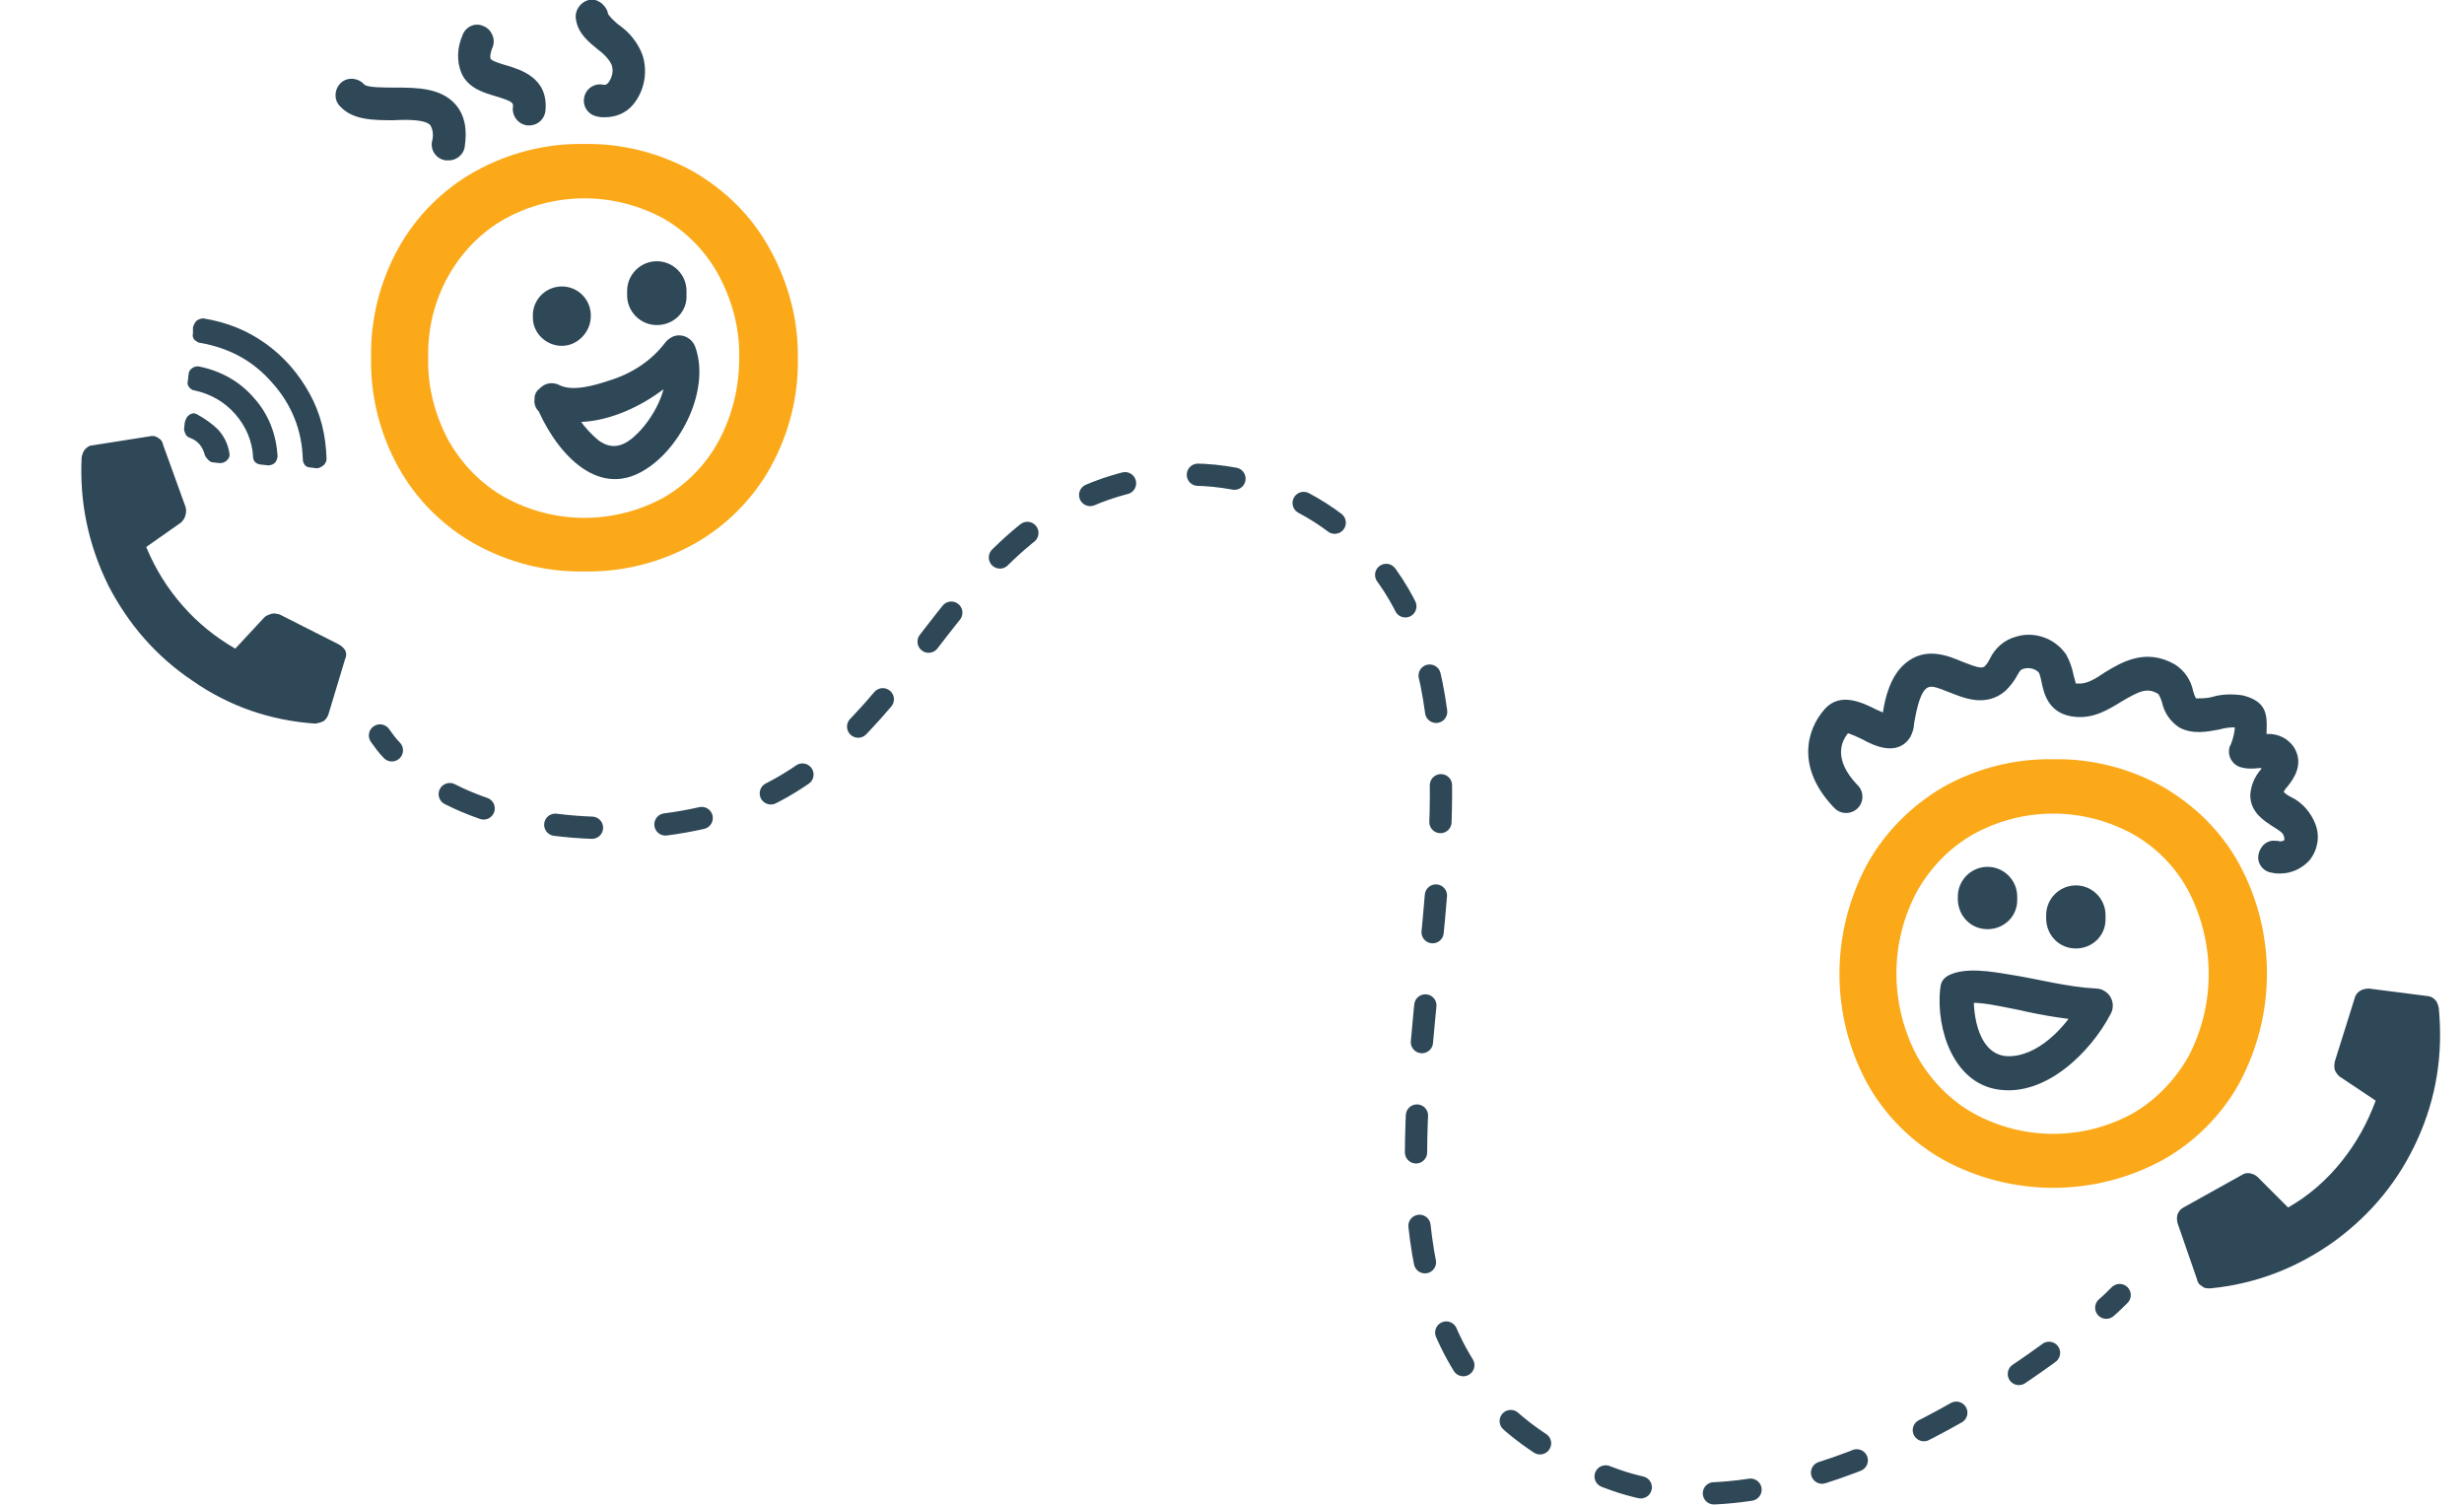 <?xml version="1.0" encoding="utf-8"?>
<!-- Generator: Adobe Illustrator 22.1.0, SVG Export Plug-In . SVG Version: 6.00 Build 0)  -->
<svg version="1.1" id="Layer_1" xmlns="http://www.w3.org/2000/svg" xmlns:xlink="http://www.w3.org/1999/xlink" x="0px" y="0px"
	 viewBox="0 0 332 202.8" style="enable-background:new 0 0 332 202.8;" xml:space="preserve">
<style type="text/css">
	.st0{fill:#2F4858;}
	.st1{fill:#FBA919;}
	.st2{enable-background:new    ;}
	.st3{fill:none;stroke:#2F4858;stroke-width:3;stroke-linecap:round;stroke-miterlimit:10;}
	.st4{fill:none;stroke:#2F4858;stroke-width:3;stroke-linecap:round;stroke-miterlimit:10;stroke-dasharray:4.96,9.92;}
	.st5{fill:none;}
</style>
<g id="Layer_2_1_">
	<g id="Layer_2-2">
		<path class="st0" d="M88.5,43.8c-2.2,0-4-1.8-4-4v-0.6c0-2.2,1.8-4,4-4c2.2,0,4,1.8,4,4v0.6C92.6,42,90.8,43.8,88.5,43.8
			C88.5,43.8,88.5,43.8,88.5,43.8z"/>
		<path class="st0" d="M75.7,46.6c-2.1,0-3.9-1.7-3.9-3.8c0,0,0,0,0,0v-0.5c0.1-2.1,1.9-3.8,4.1-3.7c2,0.1,3.6,1.7,3.7,3.7v0.5
			C79.5,44.8,77.8,46.6,75.7,46.6z"/>
		<path class="st0" d="M81.5,15.8c-0.3,0-0.7,0-1-0.1c-1.2-0.2-2-1.3-1.8-2.5s1.3-2,2.5-1.8c0.3,0.1,0.6,0,0.8-0.3
			c0.5-0.7,0.7-1.6,0.4-2.4c-0.4-0.8-1.1-1.5-1.8-2c-1.2-1-2.7-2.1-3-4.1c-0.2-1.2,0.6-2.3,1.7-2.6s2.3,0.6,2.6,1.7c0,0,0,0,0,0.1
			c0.1,0.3,0.8,1,1.4,1.5c1.5,1,2.7,2.5,3.3,4.2c0.7,2.3,0.2,4.8-1.3,6.6C84.4,15.2,83,15.8,81.5,15.8z"/>
		<path class="st0" d="M71.3,16.9h-0.2c-1.2-0.1-2.1-1.2-2-2.4c0,0,0,0,0,0c0.1-0.6,0.1-0.8-2.2-1.5c-1.7-0.5-3.8-1.1-4.7-3.1
			c-0.7-1.6-0.6-3.5,0.1-5.1C62.7,3.6,64,3,65.1,3.5c1.1,0.4,1.7,1.7,1.3,2.8c-0.5,1.2-0.3,1.6-0.3,1.6c0.1,0.3,1.4,0.7,2.1,0.9
			c2,0.6,5.7,1.7,5.3,6.1C73.4,16,72.5,16.9,71.3,16.9z"/>
		<path class="st0" d="M60.3,21.6H60c-1.2-0.2-2-1.3-1.8-2.5c0.2-0.7,0.2-1.5-0.2-2.2c-0.6-0.8-3.1-0.8-4.9-0.7
			c-2.7,0-5.5,0-7.2-1.8c-0.9-0.8-0.9-2.2-0.1-3.1c0.8-0.9,2.2-0.9,3.1-0.1c0.1,0.1,0.1,0.1,0.2,0.2c0.4,0.4,2.7,0.4,4,0.4
			c3,0,6.3,0,8.3,2.3c1.2,1.4,1.6,3.3,1.2,5.8C62.4,20.9,61.4,21.7,60.3,21.6z"/>
		<path class="st1" d="M64,73.3c-4.3-2.4-7.9-6-10.3-10.3c-2.5-4.5-3.8-9.6-3.7-14.8c-0.1-5.2,1.2-10.3,3.7-14.8
			c2.4-4.3,6-7.9,10.3-10.3c4.5-2.5,9.6-3.8,14.7-3.7c5.1-0.1,10.2,1.2,14.7,3.7c4.3,2.5,7.9,6,10.3,10.4c2.5,4.5,3.9,9.6,3.8,14.8
			c0.1,5.1-1.2,10.2-3.7,14.7c-2.4,4.3-6,7.9-10.3,10.3c-4.5,2.5-9.6,3.8-14.8,3.7C73.6,77.1,68.5,75.8,64,73.3z M89.5,67
			c3.1-1.8,5.7-4.5,7.4-7.7c1.8-3.4,2.7-7.2,2.7-11c0.1-3.9-0.9-7.7-2.7-11.1c-1.7-3.2-4.3-5.9-7.4-7.7c-6.7-3.7-14.8-3.7-21.5,0
			c-3.2,1.8-5.8,4.5-7.6,7.7c-1.9,3.4-2.8,7.2-2.7,11.1c-0.1,3.8,0.9,7.6,2.7,11c1.8,3.2,4.4,5.9,7.6,7.7
			C74.7,70.7,82.8,70.7,89.5,67L89.5,67z"/>
		<path class="st0" d="M307.2,117.7c-0.3,0-0.7,0-1-0.1c-1.2-0.1-2.1-1.2-1.9-2.4s1.2-2.1,2.4-1.9c0.1,0,0.1,0,0.2,0
			c0.3,0.1,0.6,0.1,0.9-0.1c0-0.2,0-0.4-0.1-0.6c-0.1-0.4-0.6-0.7-1.4-1.2c-1.2-0.8-3.1-1.9-3.1-4.3c0.1-1.3,0.6-2.5,1.5-3.5l0-0.1
			h-0.4c-0.8,0.1-1.6,0.1-2.3-0.1c-1.2-0.3-1.9-1.5-1.6-2.7c0-0.1,0-0.1,0.1-0.2c0.3-0.7,0.5-1.4,0.6-2.2c0-0.1,0-0.2,0-0.3
			c-0.7,0-1.4,0.1-2.1,0.3c-1.6,0.3-3.6,0.7-5.4-0.3c-1.2-0.8-2-2-2.3-3.4c-0.2-0.6-0.4-1-0.5-1.1c-1.5-0.9-2.5-0.4-4.9,1
			c-1.8,1.1-3.7,2.3-6.2,2.1c-3.7-0.3-4.3-3.2-4.6-4.6c-0.1-0.5-0.2-1-0.4-1.4c-0.5-0.5-1.3-0.7-2-0.5c-0.4,0.1-0.5,0.2-0.9,0.9
			c-0.4,0.8-1,1.5-1.6,2.1c-2.6,2.2-5.5,1-7.5,0.2s-2.6-1-3.2-0.5c-1,0.9-1.4,3.7-1.6,4.7c0,0.6-0.2,1.2-0.5,1.8
			c-1.7,2.7-4.9,1.2-6.5,0.3c-0.6-0.3-1.3-0.6-1.9-0.8c-0.9,1.1-2,3.5,1.2,6.9c0.9,0.8,1,2.2,0.2,3.1c-0.8,0.9-2.2,1-3.1,0.2
			c-0.1-0.1-0.2-0.2-0.3-0.3c-4.9-5.2-3.7-10.3-1.1-13.2c2.1-2.3,5.1-0.8,6.9,0.1l0.9,0.4c0.3-2,1-4.9,3-6.6
			c2.7-2.3,5.7-1.1,7.8-0.2c1.8,0.7,2.5,0.9,2.9,0.6c0.3-0.3,0.5-0.6,0.7-1c0.7-1.5,2-2.6,3.5-3c2.5-0.8,5.3,0.2,6.8,2.4
			c0.5,0.9,0.8,1.8,1,2.8c0.1,0.4,0.2,0.7,0.3,1.1c0.1,0,0.2,0,0.3,0c1.1,0.1,2.3-0.6,3.6-1.5c2.3-1.4,5.5-3.3,9.4-1.1
			c1.3,0.8,2.2,2.1,2.5,3.6c0.1,0.3,0.2,0.7,0.4,1c0.8,0,1.5,0,2.2-0.2c1.3-0.4,2.8-0.4,4.1-0.2c3.2,0.8,3.3,2.6,3.2,4.8
			c0,0.2,0,0.3,0,0.4c1.5-0.1,2.9,0.6,3.7,1.8c1.4,2.3-0.1,4.3-0.9,5.3c-0.2,0.2-0.4,0.5-0.5,0.7c0.3,0.3,0.6,0.5,1,0.7
			c1.5,0.7,2.7,2.1,3.3,3.7c0.6,1.6,0.3,3.4-0.8,4.8C310.2,117,308.8,117.7,307.2,117.7z"/>
		<path class="st0" d="M279.7,127.8c-2.2,0-3.9-1.7-4-3.9v-0.6c0-2.2,1.8-4,4-4s4,1.8,4,4v0.6C283.7,126.1,281.9,127.8,279.7,127.8z
			"/>
		<path class="st0" d="M267.8,125.2c-2.2,0-3.9-1.7-4-3.9v-0.5c0-2.2,1.8-4,4-4s4,1.8,4,4v0.5C271.8,123.5,270,125.2,267.8,125.2z"
			/>
		<path class="st1" d="M261.9,156.3c-4.3-2.4-7.9-6-10.3-10.3c-5-9.2-5-20.3,0-29.6c2.4-4.3,6-7.9,10.3-10.4
			c4.5-2.5,9.6-3.8,14.8-3.7c5.1-0.1,10.2,1.2,14.7,3.7c4.3,2.5,7.9,6,10.3,10.4c5,9.2,5,20.3,0,29.6c-2.4,4.3-6,7.9-10.3,10.3
			C282.2,161.3,271.1,161.3,261.9,156.3z M287.4,150c3.1-1.8,5.7-4.5,7.5-7.7c3.6-6.9,3.6-15.2,0-22.2c-1.7-3.2-4.3-5.9-7.5-7.7
			c-6.7-3.7-14.8-3.7-21.5,0c-3.2,1.8-5.8,4.5-7.6,7.7c-3.7,6.9-3.7,15.2,0,22.2c1.8,3.2,4.4,5.9,7.6,7.7
			C272.6,153.7,280.7,153.7,287.4,150z"/>
		<path class="st0" d="M72.2,54.5c2.3,5.8,8,13,14.7,8.8c4.9-3,8.8-10.8,6.8-16.5c-0.4-1.2-1.7-1.9-2.9-1.5
			c-0.5,0.2-0.9,0.5-1.2,0.9c-1.9,2.5-4.6,4.2-7.6,5.1c-1.8,0.6-4.8,1.5-6.6,0.6c-2.6-1.3-4.8,2.5-2.3,3.9c6.7,3.4,16.4-2,20.3-7.3
			L89.4,48c1.2,3.5-1,7.9-3.5,10.4c-1.6,1.6-3.3,2.4-5.3,0.9c-1.9-1.6-3.3-3.6-4.2-5.9C75.4,50.7,71.1,51.9,72.2,54.5z"/>
		<path class="st0" d="M261.4,133.4c-0.5,5.3,1.8,12.5,7.8,13.4c6.4,1,12.5-5,15.2-10.2c0.6-1.1,0.2-2.5-0.9-3.1
			c-0.3-0.2-0.7-0.3-1-0.3c-4-0.2-7.9-1.3-11.8-1.9c-2.4-0.4-5.9-1-8.1,0.1c-2.6,1.3-0.3,5.2,2.3,3.9c1.1-0.6,5.5,0.5,7.2,0.8
			c3.4,0.8,6.9,1.3,10.5,1.6l-2-3.4c-1.7,3.4-5.4,7.7-9.5,8c-4.5,0.4-5.4-5.6-5.1-8.9C266.2,130.6,261.7,130.6,261.4,133.4z"/>
		<g class="st2">
			<path class="st0" d="M25.9,91.7c-4.9-3.3-8.6-7.6-11.3-12.8c-2.7-5.5-3.9-11.2-3.6-17.3c0.1-0.4,0.2-0.8,0.5-1.1
				c0.3-0.3,0.6-0.5,1-0.5l7.6-1.2c0.4-0.1,0.8-0.1,1.2,0.2c0.4,0.2,0.6,0.5,0.7,1l3,8.3c0.1,0.3,0.1,0.7,0,1.1
				c-0.1,0.4-0.3,0.7-0.6,1l-4.7,3.3c1.2,2.9,2.8,5.5,4.9,7.9c2.1,2.4,4.5,4.3,7.1,5.8l3.9-4.2c0.3-0.3,0.7-0.4,1-0.5
				c0.4-0.1,0.7,0,1.1,0.1l7.9,4c0.4,0.2,0.7,0.5,0.9,0.8c0.2,0.4,0.2,0.8,0,1.2l-2.2,7.3c-0.1,0.4-0.3,0.7-0.6,1
				c-0.3,0.2-0.7,0.3-1.2,0.4C36.5,97.1,30.9,95.2,25.9,91.7z M29.4,57.9c0.8,0.9,1.3,1.9,1.5,3.1c0.1,0.4,0,0.7-0.3,1
				c-0.3,0.3-0.6,0.4-1,0.4l-0.9-0.1c-0.2,0-0.4-0.1-0.6-0.3c-0.2-0.2-0.4-0.4-0.5-0.7c-0.3-1.1-0.9-1.9-2-2.3
				c-0.3-0.1-0.5-0.3-0.6-0.5s-0.2-0.5-0.2-0.7l0.1-0.9c0.1-0.4,0.3-0.8,0.6-1c0.3-0.2,0.6-0.3,1-0.1C27.6,56.4,28.6,57.1,29.4,57.9
				z M34.2,53.6c2,2.2,3,4.9,3.2,7.8c0,0.3-0.1,0.6-0.3,0.9c-0.3,0.3-0.6,0.4-1,0.4l-0.9-0.1c-0.3,0-0.5-0.1-0.8-0.3
				c-0.2-0.2-0.3-0.5-0.3-0.7c-0.1-2.2-1-4.2-2.4-5.8c-1.5-1.7-3.3-2.7-5.5-3.2c-0.3,0-0.5-0.2-0.7-0.4c-0.2-0.3-0.3-0.5-0.2-0.8
				l0.1-0.9c0-0.4,0.2-0.7,0.5-0.9c0.3-0.2,0.6-0.3,1-0.2C29.8,50,32.3,51.4,34.2,53.6z M35.8,46.3c2.5,1.8,4.4,4,5.9,6.7
				c1.5,2.7,2.2,5.6,2.3,8.8c0,0.3-0.1,0.6-0.4,0.9c-0.3,0.2-0.6,0.4-0.9,0.4L41.9,63c-0.3,0-0.6-0.1-0.8-0.3
				c-0.2-0.3-0.3-0.5-0.3-0.8c-0.1-3.9-1.5-7.4-4.1-10.3c-2.6-3-5.8-4.7-9.7-5.4c-0.3,0-0.5-0.2-0.8-0.4c-0.2-0.3-0.3-0.5-0.2-0.9
				l0-0.8c0.1-0.3,0.2-0.6,0.5-0.9c0.3-0.2,0.6-0.3,0.9-0.3C30.5,43.4,33.3,44.5,35.8,46.3z"/>
		</g>
		<g class="st2">
			<path class="st0" d="M327,134.2c0.4,0,0.8,0.2,1.1,0.5s0.4,0.7,0.5,1.1c0.6,6.2-0.3,12.1-2.9,17.8c-2.5,5.5-6.2,10-11.1,13.6
				c-5,3.6-10.6,5.8-16.8,6.4c-0.4,0-0.8,0-1.1-0.3c-0.4-0.2-0.6-0.5-0.7-1l-2.6-7.5c-0.1-0.4-0.1-0.8,0-1.2
				c0.2-0.4,0.4-0.7,0.8-0.9l7.9-4.4c0.3-0.2,0.7-0.3,1.1-0.2s0.7,0.2,1,0.5l4.1,4.1c2.8-1.6,5.2-3.7,7.2-6.2c2-2.5,3.5-5.2,4.6-8.2
				l-4.8-3.2c-0.3-0.2-0.5-0.5-0.7-0.9c-0.1-0.4-0.1-0.7,0-1.2l2.7-8.6c0.1-0.4,0.4-0.7,0.7-0.9s0.8-0.3,1.2-0.3L327,134.2z"/>
		</g>
		<path class="st3" d="M51.2,99.1c0.5,0.7,1,1.4,1.6,2"/>
		<path class="st4" d="M60.6,107c11.4,5.8,27.5,5.6,38,2.1c25.8-8.5,28.7-40.3,56.4-44.7c15.4-2.6,30.5,6.2,35.9,20.8
			c13.4,35.3-22.1,96.9,26.7,114.2c21.1,7.5,49-9.4,62.4-20.1"/>
		<path class="st3" d="M283.8,176.2c0.7-0.6,1.3-1.2,1.8-1.7"/>
		<rect x="295" y="159" class="st5" width="19" height="1"/>
	</g>
</g>
</svg>
